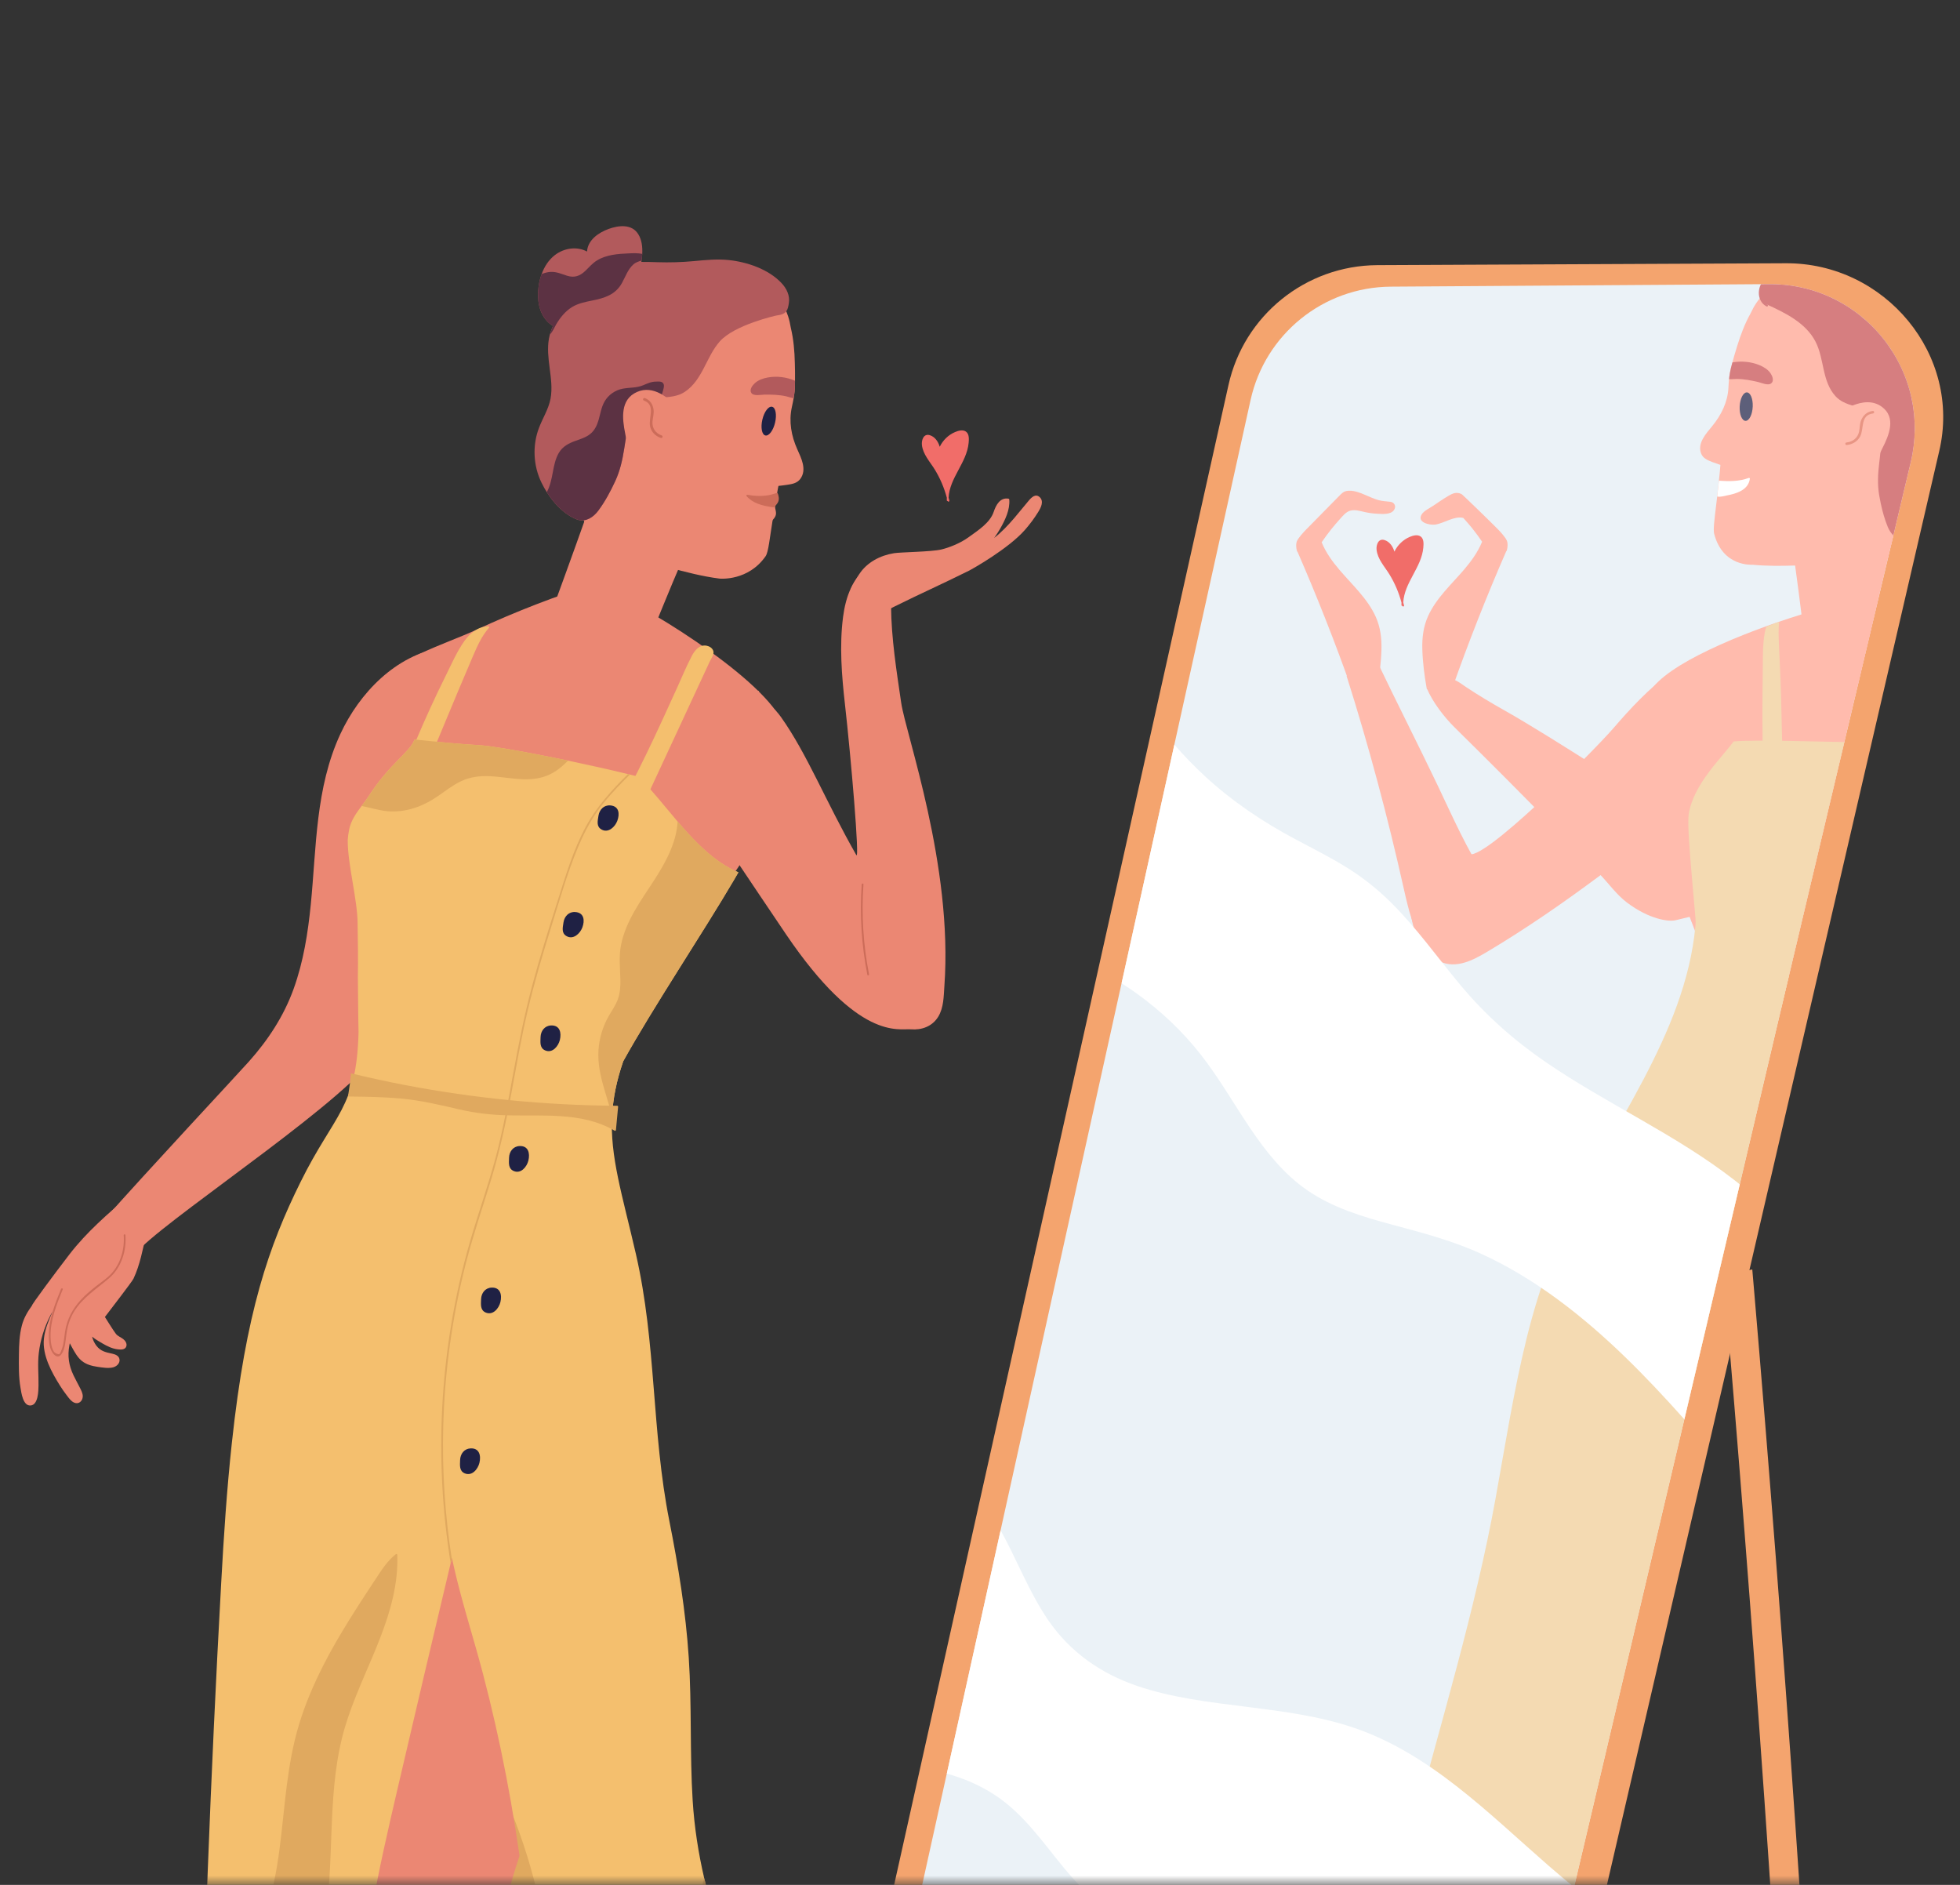<svg width="104" height="100" viewBox="0 0 104 100" fill="none" xmlns="http://www.w3.org/2000/svg">
<rect x="0" y="0" width="104" height="100" fill="#333333" stroke="none"/>
<mask id="mask0_385_14332" style="mask-type:alpha" maskUnits="userSpaceOnUse" x="0" y="0" width="104" height="100">
<rect width="104" height="100" fill="#D9D9D9"/>
</mask>
<g mask="url(#mask0_385_14332)">
<path d="M59.817 116.127C59.968 118.921 60.108 121.716 60.244 124.51C60.308 124.503 60.373 124.5 60.438 124.5C60.887 124.5 61.336 124.506 61.782 124.533C61.666 122.13 61.547 119.728 61.421 117.326C61.17 112.581 60.901 107.836 60.611 103.094C60.324 98.374 60.017 93.655 59.691 88.937C59.363 84.196 59.016 79.457 58.65 74.719C58.345 70.781 58.026 66.844 57.695 62.907C57.164 62.871 56.632 62.774 56.114 62.642C56.421 66.268 56.718 69.895 57.002 73.523C57.374 78.261 57.725 83 58.058 87.741C58.389 92.458 58.701 97.177 58.993 101.897C59.287 106.639 59.561 111.383 59.817 116.128V116.127Z" fill="#F4BF6E"/>
<path d="M71.511 133.257L50.202 133.363C44.981 133.4 41.08 128.579 42.208 123.485L65.183 20.435C66.002 16.735 69.274 14.093 73.066 14.067L94.744 13.967C100.014 13.932 104.109 18.826 102.894 23.949L79.024 126.93C78.16 130.573 75.257 133.231 71.51 133.257H71.511Z" fill="#F4A46E"/>
<path d="M101.388 24.51L100.655 27.598L100.464 28.403L100.32 29.012L99.649 31.836L98.6 36.26L98.093 38.4L96.323 45.857L94.931 51.728L94.805 52.257L94.52 53.463L94.431 53.842L92.312 62.832L89.372 75.299L83.52 100.118L80.521 112.836L78.531 121.276L77.561 125.392C76.746 128.83 73.685 131.265 70.15 131.29L51.588 131.419C46.661 131.453 42.979 126.904 44.044 122.097L50.238 94.098L53.093 81.187L59.512 52.167L62.313 39.504L66.358 21.217C67.131 17.725 70.218 15.232 73.796 15.208L93.436 15.077L93.872 15.075C94.007 15.074 94.143 15.076 94.276 15.083C95.317 15.129 96.295 15.38 97.176 15.793C99.339 16.806 100.923 18.793 101.427 21.126C101.659 22.2 101.663 23.349 101.387 24.508L101.388 24.51Z" fill="#EBF2F7"/>
<path d="M25.539 39.374C25.439 39.269 25.268 39.273 25.18 39.398C25.146 39.449 25.223 39.495 25.258 39.444L25.507 39.516C25.517 39.595 25.508 39.673 25.481 39.749C25.458 39.83 25.428 39.91 25.401 39.99C25.342 40.166 25.283 40.343 25.224 40.52C25.138 40.776 25.053 41.033 24.967 41.29C24.501 38.995 23.497 36.837 23.361 34.462C23.396 34.455 23.431 34.448 23.466 34.442C23.525 34.432 23.506 34.344 23.447 34.354C20.991 34.761 19.072 36.764 18.061 38.939C16.735 41.795 16.791 44.962 16.492 47.973C16.341 49.488 16.104 51.014 15.577 52.473C15.058 53.908 14.226 55.18 13.197 56.33C12.44 57.176 7.887 62.044 5.45 64.796C6.305 65.392 6.644 65.576 7.492 66.184C9.642 64.111 18.733 58.141 20.004 55.827C20.692 54.574 21.081 53.188 21.528 51.851C22.011 50.407 22.494 48.964 22.977 47.522C23.529 45.873 24.081 44.224 24.633 42.575L24.943 41.65C25.01 42.026 25.06 42.407 25.087 42.794C25.091 42.852 25.184 42.852 25.18 42.794C25.149 42.346 25.087 41.905 25.004 41.469L25.462 40.101C25.527 39.907 25.712 39.552 25.542 39.372L25.539 39.374Z" fill="#EB8773"/>
<path d="M42.47 25.401C42.299 25.64 42.026 25.682 41.754 25.723C41.606 25.746 41.456 25.763 41.307 25.779C41.296 25.813 41.27 25.949 41.236 26.151C41.221 26.238 41.203 26.34 41.185 26.449C41.174 26.516 41.162 26.588 41.149 26.662C41.135 26.745 41.121 26.831 41.107 26.92C41.076 27.106 41.044 27.307 41.011 27.512C41.008 27.529 41.005 27.546 41.002 27.563C40.838 28.575 40.774 29.294 40.624 29.509C39.705 30.83 38.231 30.703 38.172 30.696C37.271 30.581 36.373 30.347 35.499 30.111C34.749 29.908 34.007 29.675 33.274 29.416C33.183 29.421 33.092 29.416 32.997 29.39C32.64 29.294 32.331 29.021 32.044 28.799C31.714 28.546 31.393 28.268 31.155 27.923C30.916 27.576 30.777 27.173 30.684 26.763C30.503 25.959 30.429 25.123 30.376 24.302C30.319 23.422 30.311 22.539 30.331 21.658C30.342 21.158 30.356 20.651 30.39 20.146C31.134 20.493 32.023 20.388 32.655 19.776C32.995 19.445 33.271 19.049 33.523 18.648C33.6 18.526 33.683 18.318 33.796 18.229C33.63 18.436 33.62 18.458 33.769 18.293C33.837 18.225 33.906 18.159 33.978 18.097C33.987 18.088 33.996 18.08 34.003 18.073C34.012 18.066 34.024 18.06 34.035 18.052C34.201 17.945 34.364 17.835 34.535 17.734C34.835 17.556 35.145 17.395 35.454 17.233C36.874 16.489 38.101 15.485 39.443 14.617C39.462 14.605 39.48 14.592 39.498 14.579C40.531 15.009 41.447 15.655 41.816 16.774C41.881 16.973 41.928 17.179 41.96 17.385C42.108 17.998 42.161 18.63 42.175 19.261C42.179 19.387 42.181 19.514 42.183 19.64C42.184 19.698 42.184 19.757 42.185 19.814C42.186 19.942 42.185 20.07 42.184 20.198C42.184 20.299 42.183 20.401 42.179 20.501C42.179 20.509 42.179 20.519 42.179 20.526C42.173 20.684 42.157 20.838 42.135 20.99C42.128 21.035 42.12 21.081 42.112 21.125C42.085 21.284 42.051 21.442 42.016 21.602C41.85 22.367 41.987 23.124 42.303 23.832C42.517 24.309 42.824 24.909 42.47 25.402V25.401Z" fill="#EB8773"/>
<path d="M41.127 22.42C41.029 22.841 40.797 23.146 40.611 23.103C40.425 23.059 40.354 22.683 40.452 22.262C40.55 21.842 40.781 21.536 40.968 21.58C41.154 21.623 41.226 21.999 41.127 22.42Z" fill="#1F2144"/>
<path d="M34.459 27.566C33.464 27.205 33.092 26.182 32.126 25.753C31.977 25.687 31.827 25.622 31.677 25.559C31.666 25.64 31.653 25.721 31.636 25.802C31.524 26.352 28.355 34.965 28.355 34.965C28.351 34.979 28.355 35 28.372 35.004L31.445 35.881C31.705 35.956 31.966 36.03 32.227 36.105C32.461 36.171 32.701 36.265 32.942 36.298C33.345 36.353 33.541 36.024 33.691 35.705C34.326 34.366 36.134 29.622 36.859 28.33C36.051 28.101 35.249 27.854 34.459 27.567V27.566Z" fill="#EB8773"/>
<path d="M41.636 38.649C41.08 36.4 34.741 32.413 32.316 31.361C32.075 31.256 31.831 31.157 31.587 31.061C31.634 31.046 31.681 31.031 31.728 31.016C31.785 30.998 31.76 30.909 31.704 30.927C29.523 31.611 27.386 32.434 25.313 33.396C23.515 34.23 20.992 34.896 19.785 36.541C19.444 37.006 19.199 38.735 19.022 41.022C19.478 41.123 19.931 41.374 20.238 41.681C20.729 42.172 20.865 42.724 20.945 43.387C20.957 43.489 20.97 43.592 20.983 43.696C21.007 43.86 21.03 44.025 21.055 44.189C21.119 44.608 21.189 45.026 21.262 45.443C21.408 46.276 21.572 47.105 21.746 47.934C22.073 49.504 22.492 51.062 22.774 52.641C22.895 53.32 22.981 54.011 22.996 54.698H24.5C25.658 54.698 26.82 54.731 27.975 54.642C28.176 54.626 28.548 54.516 28.743 54.561C28.839 54.545 28.934 54.53 29.029 54.514C29.525 54.426 30.017 54.315 30.503 54.183C31 54.049 31.491 53.893 31.975 53.72C32.227 53.631 32.479 53.536 32.728 53.438C32.882 53.378 33.693 53.039 33.086 53.297C33.529 53.109 33.932 52.99 34.367 52.988C35.367 51.309 36.66 49.669 37.707 48.147C39.037 46.214 40.506 44.299 41.055 41.989C41.345 40.767 41.942 39.89 41.635 38.651L41.636 38.649Z" fill="#EB8773"/>
<path d="M40.864 122.109C40.856 122.126 40.842 122.132 40.828 122.131C40.776 122.229 40.719 122.326 40.655 122.419C39.995 123.377 38.891 123.563 37.8 123.535C37.05 123.517 36.304 123.48 35.556 123.471C35.244 123.467 34.933 123.467 34.621 123.475C34.454 123.479 34.286 123.485 34.119 123.493C32.852 123.559 31.619 123.772 30.379 124.018C29.186 124.257 28.004 124.423 26.784 124.371C25.604 124.321 24.436 124.13 23.27 123.955C22.552 123.846 21.83 123.741 21.105 123.679C21.038 123.674 20.972 123.669 20.904 123.665C20.491 123.634 20.077 123.619 19.661 123.625C18.41 123.644 17.229 123.95 16.021 124.242C15.883 124.276 15.745 124.307 15.608 124.337C14.885 124.495 14.155 124.604 13.42 124.649C13.088 124.67 12.754 124.677 12.418 124.67C12.094 124.664 11.77 124.645 11.447 124.615C11.21 124.591 10.946 124.584 10.72 124.498C10.447 124.395 10.242 124.094 10.416 123.828C10.422 123.229 10.429 122.63 10.437 122.032C10.503 117.025 10.61 112.022 10.76 107.018C10.761 106.951 10.764 106.883 10.765 106.816C10.917 101.746 11.112 96.677 11.348 91.61C11.467 89.063 11.596 86.518 11.737 83.974C11.873 81.497 12.035 79.021 12.302 76.554C13.051 69.595 14.262 66.119 15.945 62.714C17.74 59.083 18.926 58.803 19.025 54.761C19.019 54.717 19.001 53.538 18.989 51.84C19.006 50.897 18.99 49.952 18.975 49.01C18.974 47.735 18.44 45.852 18.451 44.563C18.465 44.367 18.49 44.175 18.531 43.986C18.635 43.511 18.905 43.136 19.186 42.762C19.318 42.584 19.452 42.408 19.574 42.221C20.701 40.48 21.774 39.883 21.992 39.236C23.259 39.367 24.644 39.497 25.362 39.529C26.017 39.559 27.964 39.899 30.135 40.353C31.184 40.573 32.286 40.817 33.319 41.069C33.355 41.077 33.391 41.086 33.425 41.094C33.489 41.109 33.55 41.125 33.612 41.14C33.642 41.148 33.673 41.155 33.702 41.163C33.76 41.177 33.817 41.192 33.875 41.206C34.162 41.475 34.419 41.773 34.641 42.026C35.089 42.537 35.512 43.067 35.953 43.584C36.147 43.812 36.344 44.036 36.548 44.257C37.196 44.955 37.908 45.624 38.754 46.078C38.894 46.153 39.035 46.22 39.179 46.282C39.101 46.417 39.023 46.553 38.944 46.687C37.305 49.477 34.636 53.473 33.068 56.306C32.707 57.352 32.528 58.277 32.478 59.173C32.358 61.364 33.018 63.377 33.743 66.536C34.834 71.293 34.569 75.918 35.516 80.69C35.992 83.085 36.386 85.501 36.546 87.939C36.713 90.467 36.596 93.003 36.754 95.53C36.842 96.931 37.054 98.301 37.367 99.65C37.603 100.67 37.896 101.679 38.236 102.682C39.002 104.943 39.929 107.145 40.682 109.409C42.03 113.461 42.809 118.113 40.861 122.109L40.864 122.109Z" fill="#F4BF6E"/>
<path d="M25.91 33.23C25.372 33.242 24.946 33.581 24.645 34.003C24.243 34.567 23.957 35.234 23.65 35.852C23.088 36.981 22.564 38.129 22.072 39.291C22.069 39.29 22.066 39.288 22.064 39.287C22.026 39.277 21.993 39.281 21.968 39.294C22.369 39.308 22.766 39.341 23.16 39.418C23.548 38.478 23.939 37.54 24.334 36.603C24.587 36.005 24.84 35.406 25.096 34.809C25.324 34.279 25.558 33.748 25.942 33.31C25.967 33.281 25.952 33.23 25.91 33.23V33.23Z" fill="#F4BF6E"/>
<path d="M37.845 34.523C37.794 34.382 37.653 34.292 37.51 34.261C37.133 34.176 36.872 34.49 36.714 34.789C36.42 35.347 36.179 35.938 35.917 36.512C35.657 37.081 35.399 37.651 35.137 38.219C34.572 39.445 33.991 40.663 33.361 41.856C33.291 41.849 33.22 41.844 33.148 41.845C33.088 41.845 33.088 41.938 33.148 41.938C33.204 41.938 33.26 41.939 33.315 41.944C33.279 42.013 33.243 42.082 33.206 42.15C33.178 42.202 33.258 42.249 33.286 42.197C33.329 42.117 33.37 42.036 33.413 41.956C33.714 41.998 33.995 42.121 34.236 42.32C34.257 42.337 34.295 42.341 34.309 42.311C35.427 39.903 36.545 37.496 37.664 35.09C37.742 34.923 37.915 34.715 37.845 34.523H37.845Z" fill="#F4BF6E"/>
<path d="M41.466 15.015C40.774 14.282 39.649 13.9 38.67 13.797C38.06 13.733 37.447 13.793 36.839 13.851C36.184 13.913 35.538 13.932 34.88 13.911C34.6 13.902 34.314 13.892 34.028 13.895C33.958 13.895 33.889 13.897 33.82 13.899H33.819C33.103 13.922 32.393 14.035 31.778 14.426C31.506 14.598 31.27 14.838 31.095 15.113C30.586 15.518 30.136 15.995 29.767 16.537C29.606 16.774 29.456 17.026 29.34 17.291C29.274 17.438 29.219 17.59 29.177 17.746H29.176C29.158 17.817 29.141 17.89 29.128 17.962C29.036 18.47 29.096 18.988 29.161 19.496C29.231 20.046 29.316 20.611 29.21 21.162C29.104 21.708 28.798 22.179 28.602 22.692C28.241 23.631 28.293 24.713 28.737 25.615C28.826 25.797 28.919 25.962 29.014 26.111C29.78 27.333 30.659 27.576 30.668 27.579C30.672 27.58 30.676 27.581 30.681 27.583C31.107 27.696 31.488 27.435 31.738 27.102C32.096 26.628 32.396 26.066 32.644 25.529C32.898 24.981 33.026 24.413 33.119 23.818C33.207 23.246 33.288 22.662 33.557 22.142C33.817 21.642 34.226 21.244 34.795 21.141C34.88 21.127 34.965 21.115 35.049 21.105C35.504 21.053 35.945 21.054 36.349 20.781C37.287 20.147 37.472 18.93 38.19 18.116C38.97 17.233 41.172 16.742 41.204 16.738C41.76 16.675 41.798 16.436 41.857 16.09C41.925 15.685 41.74 15.305 41.465 15.015H41.466Z" fill="#B25A5C"/>
<path d="M40.731 20.029C40.486 20.073 40.234 20.162 40.048 20.333C39.924 20.447 39.754 20.669 39.863 20.842C39.982 21.032 40.383 20.939 40.559 20.937C40.95 20.932 41.345 20.941 41.727 21.029C41.84 21.054 41.979 21.11 42.113 21.125C42.12 21.081 42.127 21.035 42.134 20.99C42.156 20.838 42.172 20.684 42.178 20.526C42.178 20.518 42.179 20.509 42.179 20.5C42.181 20.4 42.183 20.299 42.184 20.198C41.728 20.005 41.224 19.938 40.731 20.028V20.029Z" fill="#B25A5C"/>
<path d="M33.867 12.425C33.525 11.869 32.822 11.953 32.291 12.147C31.758 12.342 31.184 12.736 31.149 13.345C30.605 13.054 29.924 13.161 29.44 13.535C29.109 13.792 28.882 14.15 28.74 14.542C28.658 14.765 28.604 14.999 28.575 15.231C28.492 15.889 28.59 16.63 29.095 17.107C29.164 17.172 29.248 17.235 29.342 17.291C29.373 17.309 29.406 17.327 29.44 17.343C29.645 17.444 29.878 17.502 30.089 17.47C30.091 17.478 30.096 17.487 30.104 17.493C30.58 17.85 31.242 17.827 31.743 17.528C32.086 17.324 32.337 17.015 32.515 16.664C33.252 16.012 33.776 15.128 33.98 14.159C33.998 14.075 34.016 13.987 34.03 13.896C34.034 13.871 34.038 13.846 34.042 13.822C34.059 13.706 34.072 13.588 34.078 13.468C34.098 13.1 34.055 12.727 33.868 12.425H33.867Z" fill="#B25A5C"/>
<path d="M101.388 24.509L100.655 27.597L100.464 28.402L100.319 29.011C100.044 29.207 99.735 29.358 99.425 29.492C99.089 29.639 98.719 29.83 98.348 29.843C98.249 29.847 98.16 29.833 98.075 29.808C97.298 29.894 96.52 29.954 95.742 29.985C95.578 29.991 95.414 29.997 95.249 30.003C94.501 30.027 93.744 30.033 93.006 29.963C92.948 29.958 91.413 30.079 90.956 28.32C90.9 28.107 90.97 27.552 91.068 26.745C91.082 26.638 91.095 26.525 91.108 26.41C91.109 26.392 91.112 26.375 91.114 26.359C91.114 26.352 91.114 26.346 91.115 26.34C91.135 26.16 91.155 25.982 91.174 25.815C91.181 25.748 91.187 25.683 91.195 25.621C91.199 25.589 91.201 25.559 91.205 25.529C91.206 25.52 91.207 25.511 91.207 25.503C91.214 25.44 91.22 25.378 91.226 25.321C91.237 25.224 91.246 25.136 91.254 25.056C91.275 24.844 91.288 24.701 91.287 24.665C91.147 24.618 91.007 24.569 90.869 24.517C90.617 24.42 90.366 24.321 90.264 24.061C90.054 23.521 90.51 23.023 90.842 22.619C91.335 22.021 91.669 21.338 91.712 20.583C91.721 20.424 91.73 20.268 91.745 20.114C91.75 20.07 91.755 20.026 91.76 19.981C91.779 19.834 91.804 19.685 91.841 19.535C91.843 19.528 91.845 19.518 91.847 19.511C91.871 19.416 91.897 19.321 91.923 19.226C91.956 19.105 91.989 18.985 92.024 18.864C92.04 18.811 92.057 18.755 92.073 18.701C92.109 18.583 92.144 18.464 92.181 18.346C92.364 17.755 92.582 17.172 92.887 16.627C92.974 16.439 93.073 16.255 93.188 16.082C93.246 15.995 93.308 15.912 93.372 15.834C93.631 15.521 93.937 15.276 94.275 15.083C95.315 15.129 96.293 15.38 97.174 15.793C97.817 16.517 98.461 17.238 99.206 17.878C99.461 18.097 99.717 18.315 99.959 18.546C100.098 18.678 100.226 18.817 100.358 18.952C100.366 18.961 100.375 18.971 100.383 18.978C100.388 18.987 100.394 18.996 100.4 19.007C100.454 19.081 100.503 19.158 100.551 19.236C100.651 19.422 100.647 19.4 100.542 19.169C100.627 19.278 100.651 19.491 100.693 19.623C100.831 20.054 100.991 20.486 101.233 20.871C101.29 20.964 101.355 21.049 101.427 21.127C101.659 22.201 101.662 23.349 101.387 24.509H101.388Z" fill="#FFBBAD"/>
<path d="M92.309 21.574C92.292 21.991 92.433 22.328 92.625 22.328C92.817 22.327 92.985 21.988 93.002 21.571C93.019 21.155 92.878 20.817 92.686 20.818C92.494 20.819 92.326 21.158 92.309 21.574Z" fill="#5D5F7A"/>
<path d="M100.656 27.598L100.465 28.402L100.321 29.012L99.65 31.835L98.601 36.259L98.124 36.284C97.852 36.298 97.58 36.312 97.309 36.326C97.067 36.339 96.809 36.377 96.568 36.356C96.165 36.322 96.064 35.969 96.003 35.638C95.896 35.056 95.749 33.876 95.59 32.597C95.48 31.724 95.364 30.808 95.251 30.004C95.131 29.154 95.012 28.431 94.905 28.019C95.745 27.976 96.585 27.916 97.424 27.815C98.353 27.703 98.953 27.006 99.797 26.708C99.912 26.667 100.032 26.633 100.158 26.609C100.319 26.578 100.481 26.55 100.642 26.522C100.631 26.599 100.623 26.68 100.618 26.758C100.611 26.846 100.627 27.149 100.656 27.597V27.598Z" fill="#FFBBAD"/>
<path d="M99.65 31.836L98.601 36.26L96.324 45.857L94.806 52.257L94.432 53.842C94.344 53.798 94.255 53.753 94.168 53.707C93.724 53.474 93.292 53.222 92.869 52.956C92.649 52.818 92.432 52.676 92.217 52.53C92.129 52.471 91.794 52.234 91.73 52.19C91.746 52.203 91.781 52.227 91.838 52.27C91.487 52.025 91.147 51.845 90.755 51.756C90.234 49.961 89.423 48.141 88.818 46.483C88.048 44.38 87.138 42.263 87.223 39.971C87.267 38.76 86.925 37.806 87.549 36.706C88.379 35.246 92.44 33.573 95.588 32.597C96.744 32.237 97.778 31.972 98.481 31.846C98.742 31.799 99.002 31.757 99.265 31.719C99.223 31.695 99.183 31.67 99.141 31.647C99.091 31.617 99.138 31.539 99.189 31.567C99.343 31.656 99.496 31.746 99.65 31.837V31.836Z" fill="#FFBBAD"/>
<path d="M101.429 21.127C100.925 18.794 99.341 16.808 97.178 15.794C96.296 15.38 95.319 15.13 94.278 15.084C94.145 15.077 94.01 15.075 93.874 15.076L93.438 15.078C93.382 15.187 93.347 15.305 93.332 15.431C93.317 15.57 93.33 15.709 93.375 15.835C93.436 16.014 93.557 16.167 93.742 16.259C93.793 16.285 93.842 16.206 93.788 16.181C93.761 16.167 93.735 16.151 93.71 16.135C94.721 16.593 95.815 17.125 96.332 18.123C96.81 19.043 96.664 20.229 97.401 21.027C97.648 21.295 97.963 21.412 98.29 21.519C98.46 21.575 98.633 21.628 98.804 21.699C98.919 21.747 99.024 21.807 99.117 21.88H99.118C99.156 21.908 99.193 21.938 99.228 21.971C99.49 22.213 99.652 22.544 99.733 22.905C99.814 23.264 99.808 23.631 99.776 23.998C99.759 24.19 99.735 24.384 99.712 24.575C99.642 25.154 99.615 25.717 99.714 26.288C99.739 26.427 99.765 26.568 99.795 26.708C99.886 27.136 100.006 27.569 100.17 27.961C100.239 28.126 100.337 28.283 100.464 28.404L100.654 27.599L101.387 24.511C101.663 23.351 101.659 22.203 101.427 21.129L101.429 21.127Z" fill="#D67E80"/>
<path d="M93.951 19.81C93.817 19.608 93.597 19.472 93.373 19.378C92.922 19.188 92.416 19.142 91.926 19.226C91.9 19.321 91.874 19.417 91.85 19.511C91.848 19.519 91.846 19.528 91.844 19.535C91.807 19.686 91.782 19.834 91.762 19.981C91.757 20.026 91.752 20.07 91.748 20.114C91.881 20.128 92.031 20.105 92.146 20.106C92.538 20.105 92.922 20.182 93.297 20.27C93.467 20.309 93.829 20.482 93.994 20.329C94.146 20.189 94.04 19.944 93.951 19.81Z" fill="#D67E80"/>
<path d="M99.852 21.582C99.382 21.236 98.817 21.305 98.291 21.517C97.998 21.635 97.716 21.798 97.473 21.957C97.41 21.999 97.454 22.08 97.515 22.078C97.535 22.904 97.833 23.724 98.404 24.325C98.6 24.532 98.888 24.752 99.209 24.649C99.487 24.56 99.649 24.259 99.777 23.996C99.81 23.926 99.842 23.858 99.873 23.799C100.242 23.081 100.623 22.148 99.852 21.581V21.582Z" fill="#FFBBAD"/>
<path d="M97.978 23.475C98.313 23.441 98.577 23.226 98.645 22.9C98.687 22.696 98.672 22.497 98.753 22.298C98.863 22.027 99.072 21.838 99.372 21.802C99.462 21.791 99.474 21.925 99.384 21.936C98.699 22.018 98.921 22.743 98.701 23.158C98.559 23.425 98.287 23.58 97.99 23.61C97.9 23.618 97.888 23.485 97.978 23.475Z" fill="#E89584"/>
<path d="M55.165 26.374C54.949 26.174 54.733 26.387 54.589 26.557C54.327 26.865 54.077 27.183 53.814 27.49C53.489 27.868 53.143 28.236 52.751 28.541C52.865 28.382 52.973 28.219 53.07 28.049C53.333 27.587 53.594 27.052 53.554 26.508C53.552 26.486 53.539 26.461 53.515 26.457C53.068 26.379 52.85 26.79 52.728 27.152C52.531 27.742 51.898 28.135 51.396 28.501C50.943 28.832 50.333 29.061 49.954 29.151C49.41 29.28 47.81 29.29 47.438 29.349C46.706 29.467 46.005 29.83 45.592 30.461C45.22 31.03 44.912 31.465 45.176 32.097C45.201 32.361 45.354 32.615 45.595 32.748C45.817 32.871 46.062 32.837 46.291 32.748C46.672 32.602 47.035 32.389 47.401 32.209C48.994 31.42 49.806 31.074 51.399 30.285C51.62 30.176 53.518 29.102 54.385 28.112C54.643 27.817 54.881 27.5 55.087 27.165C55.225 26.941 55.41 26.6 55.165 26.373V26.374Z" fill="#EB8773"/>
<path d="M50.111 52.304C50.571 45.92 48.068 38.988 47.817 37.276C47.569 35.578 47.295 33.873 47.28 32.153C47.276 31.731 47.289 31.31 47.32 30.889C47.322 30.868 47.305 30.851 47.286 30.845C46.818 30.685 46.35 30.525 45.883 30.366C45.995 30.27 46.119 30.182 46.255 30.106C46.307 30.077 46.261 29.997 46.208 30.026C45.235 30.566 44.869 31.692 44.734 32.732C44.536 34.255 44.661 35.832 44.833 37.352C45.152 40.171 45.625 45.693 45.437 45.364C43.798 42.49 42.84 40.017 41.439 38.04C41.1 37.56 40.622 37.196 40.189 36.8C40.212 36.774 40.234 36.747 40.258 36.722C40.299 36.678 40.234 36.613 40.192 36.657C40.167 36.683 40.144 36.71 40.12 36.737C39.822 36.467 39.519 36.2 39.206 35.946C39.16 35.908 39.095 35.973 39.141 36.011C39.456 36.267 39.763 36.535 40.062 36.808C39.697 37.269 39.528 37.841 39.382 38.406C39.17 39.228 38.961 40.051 38.752 40.873C38.642 41.301 38.532 41.73 38.423 42.159C38.322 42.552 38.199 42.947 38.144 43.349C38.038 44.117 38.43 44.695 38.84 45.305C39.797 46.727 40.748 48.155 41.711 49.574C45.565 55.254 47.683 54.554 48.337 54.609C48.912 54.656 49.466 54.453 49.778 53.95C50.078 53.468 50.072 52.856 50.111 52.305V52.304Z" fill="#EB8773"/>
<path d="M7.983 64.288C7.917 64.126 7.705 64.007 7.577 63.898C7.39 63.739 7.204 63.579 7.017 63.42C7.083 63.364 7.15 63.308 7.216 63.252C7.263 63.214 7.196 63.148 7.151 63.186C7.082 63.245 7.013 63.302 6.944 63.36C6.905 63.339 6.858 63.381 6.877 63.417C5.736 64.376 4.603 65.36 3.689 66.543C2.929 67.529 1.635 69.271 1.703 69.257C1.471 69.577 1.272 69.907 1.165 70.304C1.028 70.812 1.01 71.343 1.004 71.866C0.997 72.452 0.987 73.047 1.088 73.627C1.133 73.887 1.216 74.58 1.608 74.567C2.032 74.555 2.038 73.787 2.043 73.506C2.053 72.921 1.987 72.346 2.061 71.762C2.145 71.092 2.346 70.435 2.651 69.832C2.693 69.748 2.74 69.667 2.788 69.587C2.584 70.051 2.384 70.517 2.33 71.025C2.237 71.895 2.737 72.802 3.186 73.517C3.294 73.69 3.411 73.857 3.536 74.019C3.644 74.16 3.761 74.333 3.927 74.411C4.169 74.525 4.382 74.339 4.391 74.091C4.398 73.913 4.298 73.741 4.22 73.587C4.113 73.375 3.996 73.168 3.895 72.954C3.65 72.436 3.576 71.938 3.682 71.372C3.689 71.336 3.697 71.3 3.703 71.265C3.742 71.338 3.782 71.412 3.822 71.485C3.967 71.743 4.114 72.022 4.351 72.209C4.582 72.392 4.874 72.471 5.161 72.513C5.423 72.551 5.755 72.612 6.015 72.539C6.188 72.49 6.354 72.341 6.344 72.147C6.332 71.943 6.141 71.859 5.968 71.821C5.623 71.745 5.343 71.696 5.113 71.393C5.002 71.248 4.93 71.085 4.887 70.915C5.057 71.055 5.257 71.169 5.436 71.274C5.689 71.421 5.962 71.557 6.257 71.588C6.41 71.605 6.638 71.617 6.7 71.436C6.753 71.283 6.653 71.132 6.537 71.042C6.407 70.941 6.256 70.897 6.149 70.764C6.031 70.618 5.567 69.871 5.567 69.871C5.819 69.53 6.998 68.016 7.083 67.838C7.43 67.105 7.572 66.284 7.758 65.501C7.816 65.258 7.874 65.014 7.931 64.772C7.965 64.627 8.046 64.437 7.985 64.288H7.983Z" fill="#EB8773"/>
<path d="M73.768 26.622C73.562 26.594 73.359 26.592 73.155 26.536C72.907 26.468 72.675 26.357 72.44 26.258C72.141 26.132 71.78 25.985 71.448 26.049C71.28 26.081 71.175 26.193 71.06 26.311C70.865 26.509 70.67 26.708 70.475 26.905C70.086 27.301 69.696 27.697 69.306 28.093C69.165 28.237 68.899 28.524 68.816 28.711C68.729 28.905 68.811 29.289 68.851 29.281C69.887 31.657 70.837 34.069 71.702 36.512C71.719 36.562 71.791 36.549 71.794 36.505C72.192 36.495 72.591 36.486 72.989 36.475C72.985 36.497 72.981 36.519 72.977 36.54C72.967 36.598 73.057 36.623 73.067 36.564C73.19 35.874 73.281 35.173 73.301 34.471C73.318 33.87 73.248 33.279 73 32.727C72.566 31.76 71.753 31.032 71.077 30.238C70.696 29.792 70.35 29.314 70.129 28.77C70.291 28.532 70.459 28.301 70.639 28.077C70.776 27.905 70.92 27.737 71.068 27.573C71.235 27.388 71.413 27.149 71.668 27.088C71.918 27.027 72.179 27.115 72.423 27.168C72.641 27.215 72.862 27.246 73.085 27.256C73.34 27.268 73.797 27.315 73.967 27.059C74.099 26.862 73.993 26.651 73.77 26.62L73.768 26.622Z" fill="#FFBBAD"/>
<path d="M79.954 28.68C79.871 28.492 79.604 28.206 79.463 28.062C79.074 27.666 77.549 26.184 77.546 26.21C77.513 26.194 77.48 26.181 77.444 26.171C77.219 26.108 77.038 26.199 76.848 26.311C76.569 26.476 76.303 26.659 76.036 26.84C75.851 26.965 75.56 27.095 75.437 27.29C75.164 27.724 75.878 27.873 76.158 27.831C76.636 27.759 77.159 27.361 77.644 27.477C77.664 27.499 77.684 27.523 77.703 27.544C77.852 27.707 77.994 27.875 78.132 28.047C78.311 28.271 78.481 28.503 78.642 28.74C78.42 29.284 78.075 29.762 77.695 30.209C77.018 31.002 76.205 31.73 75.771 32.698C75.523 33.25 75.453 33.842 75.47 34.442C75.49 35.143 75.581 35.844 75.704 36.535C75.714 36.593 75.803 36.568 75.794 36.51C75.79 36.488 75.786 36.467 75.782 36.446C76.181 36.455 76.579 36.465 76.977 36.475C76.979 36.518 77.052 36.532 77.07 36.483C77.933 34.039 78.884 31.627 79.92 29.251C79.96 29.259 80.042 28.875 79.956 28.682L79.954 28.68Z" fill="#FFBBAD"/>
<path d="M88.237 42.968C88.112 42.877 82.346 39.103 79.828 37.689C79.131 37.296 78.443 36.886 77.777 36.442C77.58 36.31 77.382 36.148 77.161 36.067C77.08 36.154 76.986 36.228 76.878 36.288C76.822 36.323 76.046 35.967 75.932 36.015C75.786 36.062 75.857 36.524 75.706 36.513C76.016 37.25 76.626 38.041 77.19 38.598C78.064 39.459 78.931 40.322 79.798 41.19C81.507 42.906 83.203 44.634 84.882 46.377C85.366 46.878 85.773 47.464 86.329 47.884C87.495 48.764 88.525 48.912 88.906 48.822C89.143 48.767 89.378 48.708 89.616 48.651C89.629 48.647 89.642 48.645 89.656 48.642L91.174 42.243C90.165 42.615 89.325 43.208 88.236 42.97L88.237 42.968Z" fill="#FFBBAD"/>
<path d="M78.362 48.202C78.783 47.994 79.213 47.805 79.648 47.628C79.352 47.311 79.086 46.966 78.843 46.596C77.83 45.055 77.083 43.346 76.292 41.685C75.366 39.74 74.005 37.055 73.079 35.11C73.073 35.096 72.281 35.684 71.644 35.729C71.583 35.778 71.518 35.821 71.451 35.86C72.632 39.581 73.638 43.352 74.49 47.162C74.729 48.234 75.007 49.376 75.612 50.302C76.33 49.391 77.373 48.688 78.362 48.201L78.362 48.202Z" fill="#FFBBAD"/>
<path d="M51.26 22.902C51.092 22.779 50.852 22.848 50.679 22.921C50.317 23.074 50.033 23.357 49.863 23.703C49.786 23.431 49.61 23.175 49.342 23.09C49.012 22.985 48.891 23.34 48.917 23.603C48.969 24.101 49.343 24.494 49.595 24.902C49.884 25.37 50.098 25.877 50.24 26.406C50.238 26.45 50.237 26.494 50.238 26.538C50.238 26.568 50.263 26.584 50.286 26.583C50.301 26.64 50.389 26.615 50.375 26.558C50.362 26.505 50.348 26.452 50.333 26.399C50.389 25.345 51.298 24.549 51.397 23.499C51.415 23.308 51.435 23.03 51.259 22.902L51.26 22.902Z" fill="#F16D69"/>
<path d="M75.385 28.465C75.217 28.343 74.978 28.411 74.804 28.484C74.442 28.637 74.158 28.92 73.988 29.266C73.911 28.994 73.735 28.738 73.467 28.653C73.138 28.548 73.016 28.903 73.043 29.166C73.095 29.663 73.468 30.057 73.72 30.465C74.009 30.933 74.223 31.44 74.365 31.969C74.363 32.013 74.362 32.057 74.363 32.102C74.363 32.131 74.388 32.147 74.412 32.146C74.426 32.203 74.514 32.178 74.501 32.121C74.488 32.068 74.473 32.015 74.459 31.962C74.514 30.908 75.424 30.112 75.522 29.062C75.54 28.871 75.56 28.593 75.385 28.465L75.385 28.465Z" fill="#F16D69"/>
<path d="M93.624 95.516C93.955 100.234 94.267 104.952 94.559 109.672C94.853 114.415 95.127 119.159 95.383 123.904C95.59 127.76 95.682 129.159 95.864 133.016C96.375 132.997 96.885 132.977 97.396 132.957C97.236 129.519 97.168 128.539 96.987 125.103C96.737 120.358 96.467 115.613 96.177 110.87C95.89 106.15 95.583 101.431 95.257 96.713C94.929 91.972 94.582 87.233 94.216 82.495C93.851 77.78 93.468 73.067 93.065 68.356C93.036 68.02 93.007 67.683 92.978 67.348C92.627 67.425 92.276 67.499 91.924 67.566C91.764 67.597 91.604 67.625 91.445 67.654C91.837 72.201 92.212 76.75 92.568 81.3C92.94 86.037 93.291 90.776 93.624 95.517V95.516Z" fill="#F4A46E"/>
<path d="M34.507 123.228C34.501 123.216 34.496 123.205 34.49 123.193C34.154 122.482 33.8 121.78 33.518 121.046C33.228 120.291 33 119.514 32.836 118.723C32.665 117.902 32.587 117.073 32.516 116.238C32.453 115.47 32.366 114.693 32.08 113.972C31.806 113.282 31.381 112.671 30.997 112.04C30.597 111.383 30.275 110.691 30.04 109.96C29.566 108.484 29.406 106.934 29.256 105.399C29.231 105.145 29.205 104.891 29.178 104.638C29.042 103.352 28.872 102.075 28.593 100.809C28.245 99.232 27.766 97.686 27.162 96.189C27.022 95.841 26.875 95.496 26.722 95.154C26.698 95.099 26.618 95.146 26.642 95.2C26.675 95.276 26.707 95.353 26.741 95.429C26.734 95.43 26.727 95.434 26.72 95.442C26.7 95.463 26.688 95.487 26.68 95.514C26.03 96.305 25.614 97.243 25.198 98.171C24.761 99.142 24.328 100.117 23.945 101.112C23.162 103.143 22.634 105.241 22.674 107.429C22.675 107.523 22.677 107.615 22.68 107.709C22.685 107.836 22.691 107.963 22.695 108.091C22.74 109.019 22.834 109.944 22.887 110.873C22.951 111.966 22.932 113.055 22.82 114.145C22.602 116.282 22.096 118.376 21.662 120.477C21.442 121.536 21.242 122.603 21.105 123.677C21.83 123.739 22.552 123.844 23.27 123.952C24.437 124.128 25.604 124.319 26.784 124.369C28.003 124.421 29.185 124.255 30.379 124.016C30.639 123.964 30.898 123.914 31.158 123.866C32.138 123.687 33.119 123.543 34.12 123.491C34.277 123.484 34.435 123.477 34.591 123.473C34.602 123.473 34.611 123.472 34.622 123.472C34.585 123.39 34.546 123.308 34.508 123.227L34.507 123.228Z" fill="#E0A95F"/>
<path d="M92.791 25.356C92.281 25.546 91.744 25.54 91.21 25.503C91.209 25.511 91.208 25.521 91.207 25.53C91.203 25.56 91.201 25.59 91.197 25.621C91.189 25.683 91.183 25.748 91.175 25.815C91.157 25.982 91.137 26.159 91.117 26.34C91.269 26.386 91.499 26.309 91.62 26.287C92.133 26.191 92.77 26.001 92.85 25.4C92.855 25.371 92.818 25.345 92.792 25.356H92.791Z" fill="white"/>
<path d="M94.356 51.188C93.879 50.738 93.446 50.258 93.082 49.711C92.789 49.27 92.526 48.809 92.231 48.369C91.731 47.628 91.12 46.941 90.205 46.762C90.182 46.757 90.153 46.768 90.148 46.794C90.125 46.913 90.114 47.03 90.114 47.146C90.109 47.146 90.108 47.145 90.105 47.145H90.09C90.086 47.08 90.084 47.016 90.081 46.952C90.076 46.893 89.984 46.892 89.988 46.952C90.398 52.924 86.687 57.986 84.032 63.007C82.689 65.547 81.697 68.198 81.009 70.986C80.316 73.793 79.872 76.653 79.357 79.495C78.271 85.479 76.478 91.277 74.939 97.152C73.403 103.008 72.299 108.965 71.691 114.99C71.539 116.499 71.418 118.012 71.327 119.525C71.27 120.462 70.958 121.958 72.034 122.452C73.042 122.913 74.368 122.6 75.372 122.295C76.43 121.973 77.454 121.519 78.534 121.275L94.434 53.841L94.808 52.255L94.933 51.726C94.743 51.548 94.551 51.369 94.357 51.187L94.356 51.188Z" fill="#F4DAB2"/>
<path d="M93.266 35.114C92.95 35.027 92.636 34.975 92.325 34.952C92.344 34.782 92.365 34.612 92.384 34.442C92.391 34.383 92.298 34.383 92.291 34.442C92.272 34.609 92.291 34.193 92.272 34.36C89.712 34.216 87.33 36.632 85.637 38.602C84.571 39.842 78.516 45.922 77.912 45.278C77.353 44.682 76.279 43.819 76.011 43.062C75.992 43.006 75.902 43.03 75.922 43.086C75.927 43.1 75.932 43.116 75.938 43.13C75.935 43.13 75.932 43.129 75.929 43.13C75.922 43.131 75.917 43.133 75.91 43.133C75.897 43.111 75.863 43.097 75.837 43.12C74.406 44.371 74.609 46.651 74.838 48.347C74.969 49.32 75.297 50.34 76.173 50.89C77.112 51.48 78.059 51.005 78.91 50.497C80.997 49.254 82.994 47.868 84.941 46.419C85.897 45.709 86.84 44.983 87.778 44.25C88.723 43.51 89.687 42.785 90.606 42.012C91.066 41.625 91.411 41.184 91.588 40.604C91.77 40.009 91.81 39.371 91.881 38.757C92.025 37.52 92.17 36.284 92.314 35.048C92.622 35.068 92.932 35.118 93.241 35.203C93.298 35.219 93.323 35.129 93.265 35.113L93.266 35.114Z" fill="#FFBBAD"/>
<path d="M91.987 39.336C91.379 40.187 89.853 41.592 89.605 43.199C89.471 44.072 90.032 48.816 90.032 49.892C90.031 50.832 90.03 51.771 90.028 52.71L89.601 52.673C89.541 52.668 89.542 52.761 89.601 52.766C89.743 52.778 89.886 52.79 90.028 52.803V53.507C90.027 53.566 90.119 53.566 90.121 53.507V52.81C90.206 52.818 90.292 52.825 90.376 52.833C90.368 52.856 90.375 52.883 90.406 52.888L94.521 53.462L94.806 52.256L94.932 51.727L96.324 45.857L97.864 39.367C97.219 39.372 93.216 39.225 91.987 39.336L91.987 39.336Z" fill="#F4DAB2"/>
<path d="M94.39 34.129C94.375 33.748 94.362 33.367 94.401 32.99C94.171 33.067 93.95 33.167 93.722 33.249C93.685 33.362 93.656 33.478 93.635 33.596C93.516 34.278 93.545 35.002 93.534 35.693C93.514 36.954 93.5 39.204 93.557 40.463C93.555 40.463 93.551 40.463 93.548 40.463C93.509 40.47 93.482 40.488 93.465 40.51C93.832 40.35 94.206 40.209 94.593 40.11C94.539 39.094 94.524 37.092 94.477 36.076C94.447 35.427 94.418 34.777 94.391 34.129H94.39Z" fill="#F4DAB2"/>
<path d="M91.998 62.584C88.881 60.169 85.247 58.563 82.004 56.339C80.324 55.185 78.824 53.854 77.517 52.291C76.273 50.804 75.152 49.204 73.767 47.841C73.07 47.155 72.307 46.552 71.476 46.034C70.588 45.481 69.651 45.012 68.728 44.521C66.994 43.598 65.377 42.512 63.932 41.177C63.362 40.65 62.822 40.092 62.314 39.505L59.513 52.167C59.792 52.345 60.067 52.53 60.337 52.724C61.594 53.629 62.731 54.705 63.692 55.922C64.675 57.168 65.457 58.555 66.345 59.87C67.178 61.104 68.123 62.292 69.361 63.145C70.708 64.073 72.294 64.551 73.859 64.971C75.462 65.401 77.056 65.817 78.573 66.509C80.039 67.177 81.419 68.024 82.713 68.982C85.18 70.808 87.334 73.016 89.374 75.3L92.314 62.833C92.21 62.749 92.105 62.667 91.999 62.584L91.998 62.584Z" fill="white"/>
<path d="M82.178 98.99C80.544 97.566 78.969 96.072 77.256 94.741C75.617 93.466 73.837 92.345 71.861 91.672C70.012 91.042 68.059 90.795 66.129 90.551C64.187 90.306 62.214 90.081 60.35 89.449C58.398 88.788 56.747 87.624 55.587 85.909C54.587 84.428 53.955 82.744 53.094 81.187L50.239 94.098C51.139 94.347 52.002 94.713 52.801 95.24C54.304 96.228 55.325 97.727 56.449 99.094C57.524 100.401 58.779 101.534 60.221 102.427C61.629 103.303 63.183 103.948 64.797 104.325C65.601 104.514 66.419 104.635 67.242 104.686C68.189 104.744 69.14 104.703 70.089 104.754C71.055 104.805 72.011 104.967 72.887 105.39C73.61 105.738 74.255 106.228 74.838 106.777C76.003 107.874 76.932 109.187 77.983 110.386C78.76 111.272 79.61 112.091 80.522 112.836L83.521 100.117C83.067 99.75 82.62 99.375 82.178 98.99V98.99Z" fill="white"/>
<path d="M32.38 42.73C32.042 42.705 31.806 42.955 31.756 43.274C31.713 43.557 31.634 43.848 31.917 44.008C32.279 44.214 32.635 43.869 32.754 43.551C32.893 43.183 32.853 42.765 32.38 42.73Z" fill="#1F2144"/>
<path d="M30.525 48.386C30.187 48.361 29.951 48.611 29.901 48.93C29.858 49.213 29.779 49.504 30.062 49.665C30.424 49.871 30.78 49.525 30.899 49.208C31.038 48.84 30.998 48.421 30.525 48.386Z" fill="#1F2144"/>
<path d="M29.235 54.404C28.897 54.421 28.692 54.698 28.683 55.021C28.674 55.307 28.633 55.605 28.932 55.73C29.317 55.89 29.627 55.504 29.707 55.173C29.8 54.791 29.708 54.382 29.235 54.405V54.404Z" fill="#1F2144"/>
<path d="M27.564 60.802C27.227 60.819 27.022 61.096 27.012 61.418C27.003 61.705 26.962 62.003 27.262 62.128C27.647 62.288 27.957 61.901 28.037 61.571C28.13 61.189 28.038 60.779 27.564 60.803V60.802Z" fill="#1F2144"/>
<path d="M26.079 68.312C25.742 68.329 25.537 68.606 25.527 68.928C25.518 69.214 25.477 69.513 25.777 69.637C26.162 69.797 26.472 69.411 26.552 69.081C26.645 68.698 26.553 68.289 26.079 68.312Z" fill="#1F2144"/>
<path d="M24.966 76.843C24.629 76.86 24.424 77.136 24.414 77.458C24.405 77.745 24.364 78.043 24.663 78.168C25.049 78.328 25.359 77.941 25.439 77.611C25.531 77.229 25.44 76.819 24.966 76.843Z" fill="#1F2144"/>
<path d="M21.105 96.004C21.001 96.373 20.901 96.745 20.803 97.117V97.04C20.803 96.981 20.71 96.981 20.71 97.04C20.71 97.184 20.711 97.326 20.712 97.469C20.289 99.123 19.939 100.795 19.664 102.48C19.315 104.625 19.148 106.792 18.844 108.942C18.693 110.014 18.5 111.083 18.215 112.127C17.934 113.16 17.528 114.151 17.206 115.171C16.569 117.192 16.597 119.297 16.334 121.379C16.205 122.405 15.95 123.371 15.609 124.335C15.746 124.305 15.884 124.274 16.022 124.241C17.229 123.948 18.411 123.642 19.662 123.623C20.078 123.617 20.492 123.632 20.905 123.663C20.905 123.465 20.905 123.266 20.905 123.068C20.9 121.865 20.896 120.661 20.891 119.458C20.872 114.672 20.854 109.886 20.835 105.1C20.826 102.561 20.816 100.021 20.806 97.483C20.93 96.996 21.058 96.511 21.195 96.029C21.211 95.971 21.122 95.946 21.105 96.004Z" fill="#E0A95F"/>
<path d="M26.562 103.031C26.657 101.45 27.069 99.944 27.567 98.46C27.56 98.406 27.552 98.353 27.544 98.3C27.48 97.855 27.412 97.411 27.34 96.967C27.193 96.05 27.032 95.135 26.857 94.223C26.503 92.38 26.088 90.55 25.61 88.735C25.119 86.875 24.522 85.045 24.093 83.168C24.054 82.997 24.017 82.825 23.979 82.653C23 86.766 22.03 90.88 21.072 94.997C20.581 97.109 20.093 99.224 19.72 101.361C19.352 103.473 18.88 119.571 18.657 123.989L17.524 135.92C17.523 135.945 17.547 135.966 17.57 135.966C18.353 135.97 19.136 135.973 19.919 135.975C19.938 135.975 18.819 136.622 19.46 134.682C20.888 130.369 21.846 127.05 22.966 122.646C23.525 120.446 24.129 118.256 24.799 116.086C25.44 114.005 26.172 111.931 26.451 109.762C26.739 107.524 26.43 105.272 26.564 103.029L26.562 103.031Z" fill="#EB8773"/>
<path d="M38.756 46.076C37.911 45.621 37.2 44.952 36.55 44.254C36.346 44.034 36.15 43.809 35.956 43.582C35.895 44.729 35.289 45.812 34.668 46.763C33.987 47.81 33.208 48.87 32.955 50.121C32.829 50.742 32.904 51.354 32.918 51.981C32.925 52.328 32.905 52.679 32.786 53.009C32.664 53.35 32.444 53.643 32.27 53.958C31.973 54.495 31.799 55.095 31.756 55.706C31.709 56.396 31.858 57.072 32.049 57.73C32.188 58.212 32.334 58.692 32.48 59.171C32.53 58.276 32.709 57.35 33.069 56.304C34.638 53.471 37.307 49.475 38.946 46.685C39.024 46.551 39.103 46.415 39.181 46.28C39.037 46.218 38.896 46.152 38.756 46.076L38.756 46.076Z" fill="#E0A95F"/>
<path d="M33.382 13.442C33.083 13.454 32.781 13.471 32.486 13.525C32.2 13.578 31.915 13.667 31.668 13.822C31.435 13.968 31.262 14.173 31.067 14.362C30.777 14.642 30.486 14.753 30.09 14.629C29.797 14.537 29.53 14.409 29.216 14.426C29.059 14.434 28.894 14.475 28.739 14.542C28.657 14.765 28.603 14.999 28.574 15.231C28.492 15.89 28.59 16.63 29.094 17.107C29.164 17.173 29.248 17.236 29.341 17.291C29.275 17.438 29.22 17.59 29.178 17.746C29.285 17.646 29.371 17.478 29.439 17.344C29.465 17.294 29.488 17.249 29.509 17.213C29.722 16.851 29.995 16.509 30.358 16.288C30.677 16.095 31.045 16.021 31.406 15.948C32.071 15.815 32.652 15.644 33 15.018C33.188 14.68 33.313 14.291 33.609 14.028C33.677 13.968 33.747 13.93 33.819 13.899H33.82C33.891 13.869 33.965 13.848 34.04 13.822C34.057 13.707 34.07 13.588 34.077 13.469C33.849 13.424 33.616 13.432 33.381 13.442H33.382Z" fill="#5C3243"/>
<path d="M35.08 20.259C35.005 20.232 34.878 20.245 34.802 20.245C34.552 20.247 34.355 20.344 34.129 20.438C33.776 20.588 33.407 20.552 33.039 20.622C32.643 20.699 32.286 20.944 32.083 21.294C31.904 21.601 31.857 21.959 31.758 22.294C31.675 22.57 31.553 22.834 31.324 23.019C31.101 23.201 30.821 23.287 30.553 23.383C30.179 23.516 29.851 23.681 29.646 24.037C29.47 24.343 29.399 24.699 29.335 25.042C29.267 25.405 29.191 25.789 29.014 26.11C29.78 27.331 30.659 27.575 30.668 27.577C30.672 27.579 30.677 27.58 30.681 27.581C31.107 27.695 31.488 27.433 31.739 27.101C32.096 26.627 32.396 26.065 32.644 25.528C32.898 24.98 33.026 24.411 33.119 23.817C33.207 23.245 33.288 22.661 33.558 22.141C33.817 21.641 34.226 21.243 34.795 21.14C34.88 21.126 34.965 21.114 35.049 21.104C35.104 20.977 35.151 20.847 35.184 20.713C35.223 20.557 35.298 20.334 35.079 20.257L35.08 20.259Z" fill="#5C3243"/>
<path d="M34.462 23.858C35.185 23.383 35.702 22.629 35.949 21.808C36.007 21.824 36.073 21.753 36.023 21.697C35.481 21.1 34.669 20.417 33.806 20.793C32.898 21.189 33.013 22.205 33.175 23.007C33.24 23.325 33.277 23.814 33.589 24.004C33.873 24.179 34.215 24.021 34.462 23.859V23.858Z" fill="#EB8773"/>
<path d="M35.113 23.102C34.795 22.994 34.597 22.721 34.621 22.379C34.635 22.167 34.705 21.971 34.681 21.753C34.649 21.458 34.498 21.222 34.214 21.119C34.129 21.088 34.081 21.22 34.166 21.251C34.812 21.485 34.396 22.161 34.495 22.625C34.56 22.923 34.782 23.137 35.065 23.234C35.15 23.264 35.198 23.132 35.113 23.102Z" fill="#CC6C59"/>
<path d="M21.082 82.49C21.081 82.446 21.033 82.433 21.003 82.457C20.561 82.801 20.262 83.274 19.957 83.736C19.631 84.229 19.305 84.724 18.986 85.221C18.341 86.229 17.719 87.255 17.173 88.32C16.649 89.344 16.194 90.405 15.862 91.505C15.543 92.563 15.356 93.652 15.215 94.746C14.928 96.989 14.84 99.293 14.103 101.451C13.721 102.571 13.134 103.554 12.433 104.501C11.828 105.317 11.232 106.123 10.76 107.017C10.611 112.021 10.505 117.026 10.438 122.031C10.43 122.629 10.422 123.229 10.416 123.827C10.242 124.093 10.447 124.393 10.72 124.498C10.946 124.584 11.209 124.592 11.447 124.614C11.77 124.645 12.094 124.664 12.418 124.67C12.754 124.677 13.088 124.669 13.42 124.649C13.685 123.669 13.91 122.679 14.094 121.68C14.388 120.084 14.578 118.47 14.661 116.849C14.703 116.025 14.716 115.201 14.701 114.378C14.687 113.5 14.636 112.621 14.657 111.742C14.695 110.05 15.145 108.466 15.721 106.887C16.278 105.359 16.884 103.848 17.18 102.241C17.789 98.916 17.334 95.474 18.155 92.178C18.886 89.25 20.715 86.65 21.041 83.612C21.081 83.239 21.093 82.864 21.081 82.49H21.082Z" fill="#E0A95F"/>
<path d="M25.364 39.528C24.646 39.495 23.262 39.364 21.994 39.234C21.776 39.882 20.704 40.478 19.576 42.22C19.455 42.407 19.32 42.583 19.188 42.76C19.655 42.85 20.127 43 20.551 43.037C21.545 43.12 22.447 42.784 23.252 42.226C23.643 41.955 24.02 41.661 24.45 41.452C24.928 41.222 25.444 41.157 25.969 41.179C26.906 41.218 27.874 41.497 28.799 41.228C29.333 41.074 29.765 40.746 30.138 40.352C27.967 39.898 26.02 39.559 25.365 39.529L25.364 39.528Z" fill="#E0A95F"/>
<path d="M6.657 65.531C6.653 65.472 6.56 65.471 6.564 65.531C6.618 66.255 6.409 67.027 5.908 67.57C5.665 67.834 5.353 68.033 5.073 68.255C4.792 68.478 4.518 68.713 4.276 68.978C3.848 69.447 3.562 69.984 3.458 70.612C3.4 70.968 3.388 71.365 3.233 71.697C3.218 71.728 3.184 71.825 3.148 71.84C3.079 71.868 2.931 71.787 2.888 71.743C2.826 71.68 2.791 71.578 2.763 71.496C2.702 71.311 2.688 71.109 2.684 70.915C2.665 70.04 3.005 69.205 3.329 68.407C3.352 68.352 3.262 68.328 3.239 68.383C2.916 69.176 2.583 70.003 2.589 70.874C2.592 71.183 2.618 71.546 2.812 71.802C2.937 71.968 3.115 72.045 3.257 71.853C3.47 71.565 3.477 71.098 3.528 70.759C3.591 70.335 3.707 69.942 3.936 69.574C4.404 68.821 5.144 68.373 5.798 67.805C6.439 67.25 6.718 66.361 6.656 65.532L6.657 65.531Z" fill="#CC6C59"/>
<path d="M45.816 46.921C45.82 46.861 45.727 46.861 45.723 46.921C45.612 48.525 45.713 50.136 46.022 51.714C46.033 51.772 46.123 51.748 46.112 51.69C45.804 50.119 45.705 48.517 45.816 46.921Z" fill="#CC6C59"/>
<path d="M37.324 128.915C36.975 128.089 36.404 127.369 35.967 126.589C35.411 125.596 34.961 124.549 34.59 123.475C34.561 123.394 34.534 123.311 34.507 123.229C34.501 123.217 34.496 123.205 34.49 123.193C34.154 122.482 33.799 121.781 33.518 121.046C33.228 120.292 33 119.514 32.836 118.724C32.664 117.902 32.587 117.074 32.516 116.238C32.452 115.47 32.366 114.693 32.08 113.972C31.806 113.282 31.381 112.672 30.997 112.041C30.597 111.383 30.275 110.691 30.04 109.96C29.566 108.485 29.406 106.934 29.256 105.4C29.23 105.146 29.205 104.892 29.178 104.638C28.32 103.022 27.343 101.492 26.298 100.377C25.58 99.61 23.508 106.844 22.677 107.711C22.627 107.763 22.581 107.792 22.54 107.795C22.54 107.8 22.593 107.904 22.693 108.093C23.741 110.09 30.142 121.996 30.857 123.31C30.958 123.495 31.058 123.682 31.156 123.868C31.865 125.206 32.52 126.57 33.166 127.938C33.294 128.208 33.42 128.483 33.529 128.766C33.546 129.18 33.579 129.593 33.514 130.006C33.409 130.676 33.144 131.311 32.792 131.887C32.448 132.45 32.024 132.983 31.531 133.422C30.998 133.896 30.39 134.105 29.744 134.371C29.296 134.556 28.797 134.821 28.644 135.319C28.5 135.787 28.826 136.104 29.28 136.125C29.623 136.14 29.976 136.085 30.319 136.058C30.701 136.027 31.086 135.997 31.469 135.967C32.127 135.916 32.8 135.871 33.383 135.531C33.948 135.203 34.312 134.602 34.684 134.066C35.58 132.776 37.208 131.6 37.324 131.321C37.654 130.528 37.658 129.708 37.323 128.916L37.324 128.915Z" fill="#EB8773"/>
<path d="M32.751 58.665C28.963 58.642 25.18 58.274 21.463 57.561C20.511 57.378 19.564 57.17 18.622 56.943C18.594 57.374 18.519 57.81 18.465 58.174C19.41 58.182 20.355 58.197 21.295 58.284C22.342 58.38 23.343 58.62 24.362 58.856C25.246 59.062 26.128 59.159 27.037 59.175C27.932 59.191 28.829 59.158 29.723 59.215C30.734 59.278 31.733 59.474 32.612 59.987C32.645 60.007 32.68 59.981 32.683 59.948C32.721 59.536 32.76 59.123 32.798 58.712C32.8 58.687 32.774 58.666 32.751 58.666V58.665Z" fill="#E0A95F"/>
<path d="M40.685 109.408C39.931 107.143 39.005 104.942 38.24 102.681C37.9 101.678 37.607 100.669 37.37 99.649C37.242 100.139 37.097 100.624 36.949 101.103C36.366 102.991 35.713 104.913 35.827 106.916C35.891 108.046 36.149 109.154 36.32 110.27C36.493 111.393 36.602 112.536 36.522 113.672C36.48 114.261 36.387 114.846 36.224 115.414C36.072 115.947 35.854 116.457 35.658 116.975C35.257 118.035 35.103 119.11 35.137 120.242C35.17 121.328 35.313 122.411 35.558 123.47C36.306 123.481 37.051 123.516 37.802 123.535C38.893 123.563 39.997 123.376 40.657 122.419C40.721 122.325 40.778 122.229 40.829 122.131C40.843 122.132 40.857 122.125 40.866 122.108C42.814 118.112 42.035 113.46 40.687 109.408H40.685Z" fill="#E0A95F"/>
<path d="M33.322 41.066C32.478 41.901 31.676 42.775 31.102 43.825C30.414 45.086 30.009 46.48 29.573 47.842C29.099 49.324 28.633 50.809 28.232 52.312C27.83 53.827 27.523 55.359 27.241 56.901C26.964 58.421 26.694 59.945 26.292 61.439C25.886 62.95 25.355 64.424 24.922 65.928C24.108 68.761 23.622 71.687 23.467 74.631C23.32 77.409 23.469 80.202 23.914 82.948C23.929 82.887 23.944 82.826 23.957 82.765C23.961 82.747 23.967 82.732 23.974 82.717C23.612 80.401 23.459 78.056 23.518 75.712C23.592 72.759 24 69.815 24.738 66.954C25.118 65.483 25.614 64.046 26.057 62.593C26.503 61.124 26.83 59.63 27.111 58.122C27.392 56.615 27.648 55.103 28.001 53.611C28.356 52.112 28.792 50.634 29.252 49.164C29.689 47.766 30.094 46.339 30.655 44.984C30.935 44.312 31.266 43.66 31.684 43.062C32.105 42.461 32.604 41.918 33.12 41.397C33.221 41.295 33.324 41.193 33.426 41.093C33.392 41.085 33.356 41.076 33.32 41.068L33.322 41.066Z" fill="#E0A95F"/>
<path d="M41.123 26.823C41.124 26.764 41.032 26.764 41.029 26.823C41.029 26.83 41.029 26.837 41.029 26.844C41.029 26.844 41.028 26.844 41.027 26.845C40.748 27.07 40.63 27.428 40.715 27.774C40.723 27.808 40.769 27.819 40.793 27.794C40.914 27.67 41.073 27.543 41.145 27.381C41.229 27.191 41.115 27.017 41.122 26.823H41.123Z" fill="#EB8773"/>
<path d="M41.088 26.915C41.142 26.824 41.223 26.753 41.275 26.659C41.367 26.49 41.312 26.301 41.279 26.205C41.257 26.142 41.235 26.154 41.235 26.151C41.04 26.21 40.847 26.27 40.638 26.293C40.312 26.331 39.984 26.312 39.661 26.248C39.616 26.239 39.584 26.291 39.616 26.326C39.95 26.7 40.429 26.82 40.908 26.897C40.952 26.904 41.023 26.915 41.089 26.915H41.088Z" fill="#CC6C59"/>
</g>
</svg>
